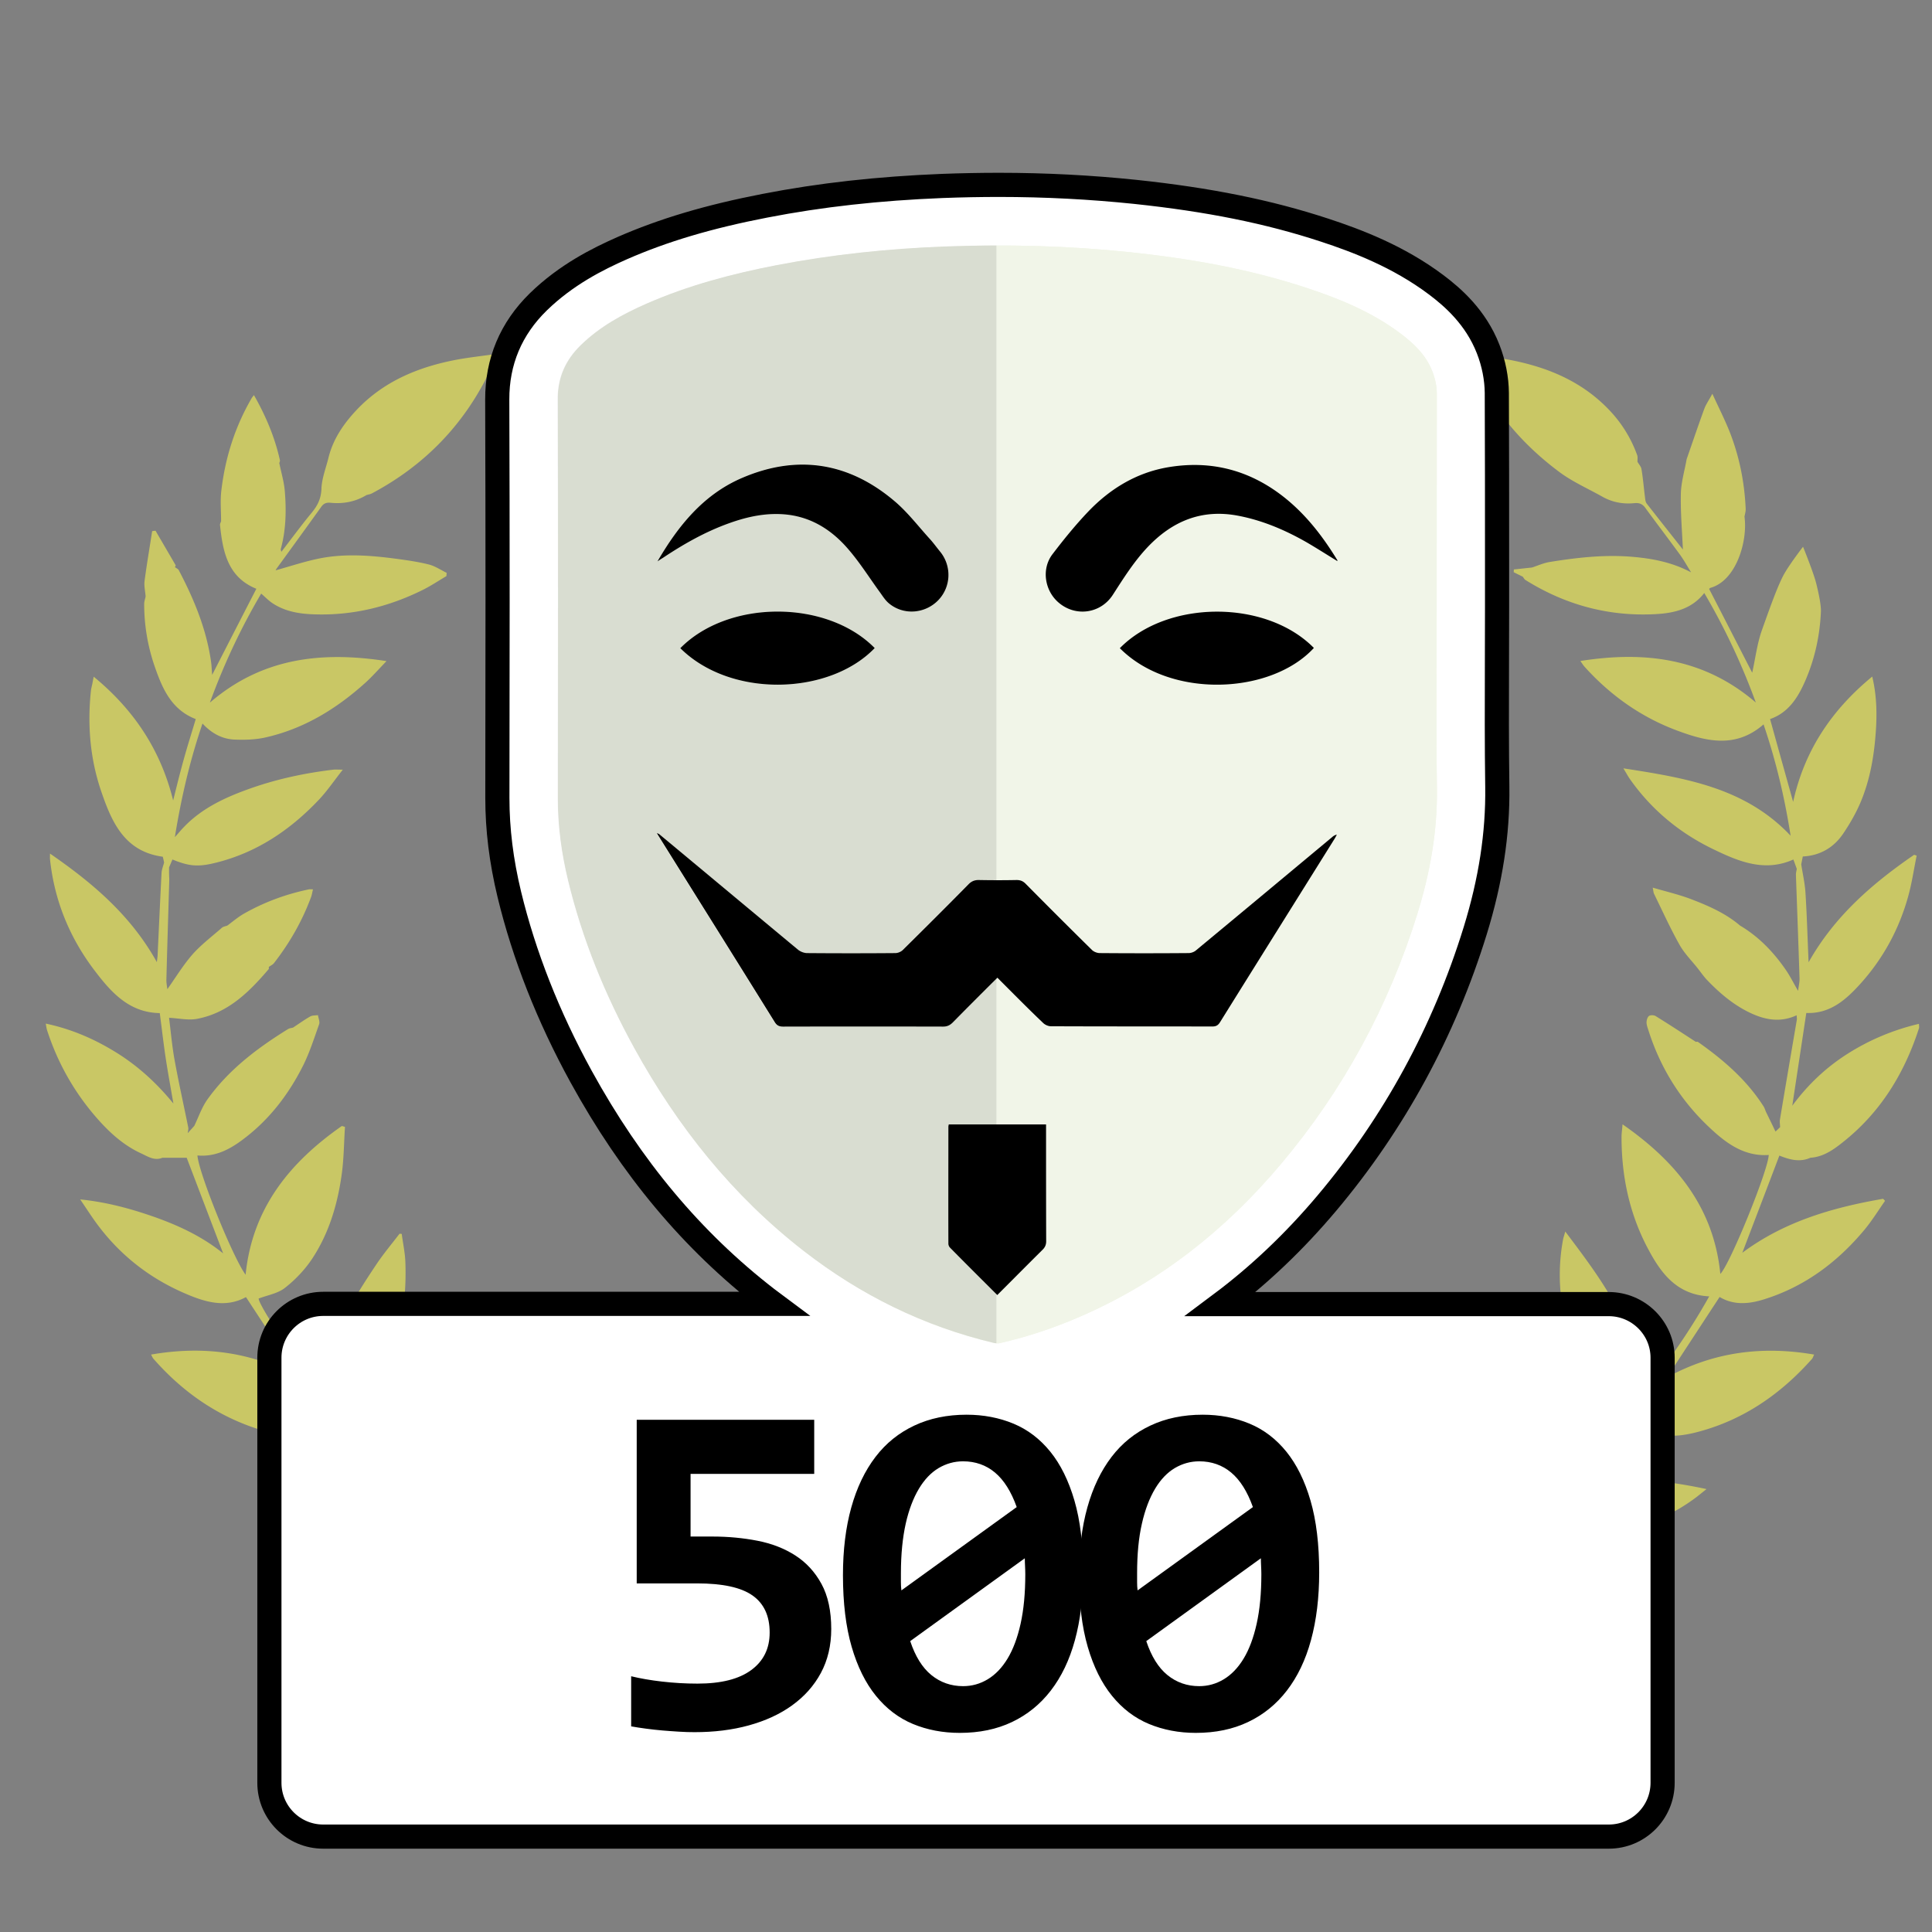 <svg version="1.1" id="Слой_2" xmlns="http://www.w3.org/2000/svg" x="0" y="0" viewBox="0 0 160 160" style="enable-background:new 0 0 160 160" xml:space="preserve"><rect x="0" y="0" width="160" height="160" fill="#808080" stroke="none"/><style>.st523{fill:#f1f5e8}</style><path d="M58.5 134.41c-1.4-.46-2.81-.9-4.2-1.38-1.54-.54-3.07-1.12-4.47-1.63.23-.98.58-1.84.62-2.71.17-3.6-1.12-6.78-3.04-9.73-.63-.97-1.44-1.84-2.16-2.75-.08.04-.15.08-.23.12-.3 4.76-.44 9.49 2.08 13.83-1.49-.31-8.32-3.84-9.03-4.68 1.25-.51 1.97-1.52 2.35-2.74.27-.86.46-1.76.53-2.65.23-2.97-.32-5.84-1.39-8.6-.24-.61-.55-1.19-.9-1.93-2.81 4.8-4.1 9.63-2.13 15.02-.56-.42-1.05-.79-1.54-1.16-.67-.5-1.34-1-2-1.5-.11-.14-.21-.31-.34-.43-.75-.71-1.53-1.4-2.26-2.12-.7-.68-1.36-1.41-2.1-2.18 1.24-.41 2.04-1.18 2.65-2.13 2.07-3.22 2.77-6.79 2.63-10.56-.03-.77-.2-1.54-.3-2.31-.06-.01-.12-.01-.18-.02-.65.85-1.35 1.68-1.94 2.57-2.23 3.33-4.31 6.72-4.03 10.96-1.12-.8-5.67-7.42-5.7-8.16.76-.29 1.59-.42 2.17-.88.85-.66 1.63-1.48 2.23-2.37 1.4-2.1 2.12-4.49 2.47-6.97.19-1.32.19-2.66.28-4-.09-.02-.18-.05-.26-.07-4.31 3.01-7.42 6.81-7.97 12.32-1.07-1.46-3.89-8.45-3.99-9.88 1.53.14 2.77-.55 3.92-1.44 2.1-1.61 3.66-3.67 4.84-6.02.54-1.09.91-2.26 1.32-3.41.07-.21-.06-.5-.1-.75-.21.03-.46.01-.64.11-.49.28-.95.61-1.42.92-.14.04-.29.05-.41.12-2.54 1.57-4.9 3.35-6.66 5.8-.48.66-.75 1.47-1.11 2.22l-.54.6c.01-.16.07-.32.04-.47-.38-1.88-.8-3.75-1.14-5.63-.21-1.17-.31-2.37-.45-3.45.81.04 1.58.22 2.3.09 2.58-.48 4.33-2.22 5.95-4.12.03-.04.01-.12.01-.18.15-.11.33-.19.43-.32 1.29-1.66 2.33-3.47 3.06-5.44.08-.2.11-.42.17-.67-.16 0-.25-.01-.32 0-1.89.39-3.69 1.05-5.37 2-.5.28-.94.66-1.4 1-.15.06-.33.08-.45.18-.82.72-1.71 1.39-2.43 2.2-.78.89-1.4 1.92-2.09 2.89-.03-.24-.09-.53-.08-.82.07-2.76.16-5.52.24-8.28-.02-.33-.02-.66-.02-.98.09-.22.19-.44.28-.66 1.37.56 2.12.63 3.54.28 3.41-.83 6.2-2.71 8.58-5.22.7-.74 1.27-1.59 1.99-2.5-.4 0-.59-.02-.78 0-2.35.28-4.66.77-6.89 1.56-2 .71-3.92 1.58-5.43 3.13-.25.25-.47.52-.81.9.53-3.27 1.24-6.33 2.29-9.41.77.83 1.65 1.29 2.67 1.33.84.03 1.7.01 2.51-.17 3.19-.71 5.89-2.36 8.29-4.52.59-.53 1.11-1.13 1.77-1.81-5.44-.84-10.35-.25-14.63 3.44 1.17-3.2 2.57-6.18 4.25-9.03.33.28.6.57.93.79 1.08.72 2.32.9 3.56.93 3.12.09 6.07-.63 8.86-2.01.69-.34 1.33-.77 1.99-1.16.01-.09.01-.18.02-.27-.49-.24-.96-.56-1.47-.69-.87-.22-1.78-.35-2.67-.47-2.1-.28-4.21-.45-6.3-.05-1.28.25-2.52.67-3.72 1-.03.05.01-.04.06-.12 1.24-1.71 2.48-3.41 3.71-5.13.21-.3.44-.38.8-.34 1.05.1 2.04-.09 2.95-.64.16-.05.33-.07.47-.15 4.43-2.36 7.72-5.8 9.85-10.34.16-.35.27-.72.45-1.2-1.18.17-2.22.28-3.26.47-3.15.59-6.03 1.76-8.29 4.13-1.08 1.14-1.97 2.41-2.36 3.97-.21.87-.56 1.73-.59 2.6-.03.83-.33 1.41-.83 2.01-.85 1.03-1.64 2.11-2.49 3.21-.02-.11-.06-.17-.05-.22.43-1.56.47-3.16.34-4.76-.06-.8-.3-1.58-.46-2.37.02-.08.07-.16.05-.24-.42-1.9-1.17-3.67-2.15-5.39-.08.11-.14.17-.18.24-1.39 2.38-2.2 4.95-2.52 7.67-.1.83-.02 1.69-.02 2.54-.03.1-.1.2-.09.3.23 2.22.64 4.33 3.01 5.29-1.21 2.35-2.41 4.69-3.66 7.13-.04-.48-.05-.85-.11-1.22-.4-2.66-1.42-5.1-2.66-7.46-.06-.1-.21-.16-.31-.24.02-.06.08-.14.05-.17-.55-.95-1.11-1.9-1.66-2.85-.09.01-.19.02-.28.04-.21 1.38-.45 2.76-.63 4.14-.05.41.06.84.09 1.27-.04.2-.12.41-.12.61 0 1.76.29 3.49.86 5.15.63 1.83 1.38 3.61 3.41 4.39-.34 1.15-.7 2.27-1.01 3.4-.31 1.11-.58 2.22-.86 3.34-1.03-4.18-3.25-7.51-6.58-10.25-.06.3-.09.46-.12.62-.04.18-.09.37-.11.55-.3 2.82-.07 5.61.84 8.29.87 2.55 1.92 5.02 5.11 5.45.04.16.08.32.11.48-.07.28-.19.56-.21.84-.12 2.3-.22 4.59-.33 6.89-.01.13-.03.26-.06.52-2.15-3.87-5.31-6.55-8.85-8.99 0 .23-.01.35 0 .46.36 3.42 1.62 6.5 3.69 9.22 1.36 1.79 2.85 3.49 5.4 3.53.17 1.27.31 2.53.5 3.78.19 1.24.42 2.48.63 3.71-1.38-1.69-2.93-3.11-4.74-4.23-1.79-1.11-3.7-1.94-5.83-2.39.04.23.06.38.1.52.85 2.64 2.18 5.03 3.98 7.13 1.08 1.26 2.28 2.39 3.8 3.09.55.25 1.11.65 1.78.37h2.01c.96 2.51 1.97 5.17 3.02 7.92-1.71-1.38-3.61-2.27-5.59-2.98-1.98-.7-4-1.26-6.25-1.49.46.67.83 1.25 1.23 1.81 1.93 2.69 4.43 4.68 7.46 5.98 1.64.71 3.34 1.23 5.04.3 1.46 2.23 2.9 4.42 4.37 6.66-3.85-2.13-7.9-2.65-12.23-1.9.1.19.14.29.21.36 2.21 2.52 4.86 4.45 8.01 5.59 2.37.85 4.78 1.41 6.72-.52 1.12 1.03 2.22 2.05 3.33 3.05.59.53 1.21 1.03 1.82 1.54.16.2.32.41.54.68h-1.21c-.18-.08-.35-.21-.54-.23-3.31-.4-6.58-.03-9.89.65.13.14.2.24.29.31 1.77 1.44 3.78 2.43 5.97 3.06.13.04.27-.01.41-.02.13.09.24.23.38.26 1.33.21 2.66.53 3.99.57 1.72.05 3.44-.12 4.65-1.53 2.38 1.36 4.73 2.69 7.23 4.11-4.26-.16-7.93 1.05-11.38 3.41 3.67 1.65 7.35 2.45 11.25 1.84 2.05-.32 3.9-.99 4.7-3.14 3.27 1.22 6.54 2.44 9.83 3.66.22-1.1.18-1.26-.32-1.42zm91.43-38.53c1.07-.07 1.9-.66 2.69-1.29 3.11-2.46 5.09-5.69 6.3-9.43.03-.1 0-.23 0-.37-2.12.5-4.05 1.31-5.85 2.44-1.78 1.12-3.31 2.54-4.64 4.34.4-2.66.78-5.15 1.16-7.68 1.97.08 3.29-1.1 4.49-2.43 1.89-2.1 3.21-4.54 3.96-7.27.3-1.09.46-2.22.69-3.33-.07-.02-.14-.05-.21-.07-3.46 2.38-6.59 5.08-8.74 8.9-.09-2.03-.14-3.9-.26-5.77-.05-.78-.23-1.56-.35-2.34l.13-.65c1.42-.07 2.56-.73 3.35-1.9.54-.8 1.03-1.65 1.41-2.53.81-1.9 1.15-3.91 1.29-5.96.1-1.48.07-2.96-.3-4.51-3.35 2.76-5.61 6.1-6.55 10.38-.65-2.34-1.28-4.58-1.91-6.86 1.48-.51 2.27-1.72 2.87-3.07.82-1.85 1.25-3.8 1.34-5.82.02-.54-.17-1.46-.39-2.35s-1.09-3.03-1.09-3.03-.97 1.25-1.51 2.16-1.27 2.99-1.89 4.73c-.41 1.15-.55 2.39-.81 3.54-1.17-2.27-2.36-4.6-3.57-6.94.02-.02.07-.07.12-.09 2.16-.61 3.09-3.93 2.81-5.89.04-.22.11-.44.1-.65-.1-2.25-.54-4.42-1.38-6.51-.4-.98-.88-1.93-1.38-3.02-.29.54-.54.89-.68 1.28-.5 1.37-.97 2.76-1.45 4.14-.17.96-.46 1.92-.48 2.89-.03 1.58.11 3.16.17 4.59-.92-1.17-1.97-2.49-3-3.81-.1-.13-.12-.35-.14-.53-.1-.77-.16-1.55-.29-2.32-.03-.21-.22-.4-.33-.61-.01-.18.03-.37-.02-.53a10.57 10.57 0 0 0-2.26-3.69c-2.28-2.43-5.18-3.63-8.37-4.23-1.06-.2-2.13-.31-3.28-.47.07.25.1.35.13.45.07.18.13.35.21.53 1.55 3.6 4.01 6.47 7.12 8.79 1.1.82 2.39 1.38 3.59 2.06.81.45 1.69.61 2.61.52.4-.04.67.05.91.38.94 1.29 1.92 2.57 2.86 3.86.34.47.63.99.94 1.49-1.65-.88-3.38-1.18-5.16-1.31-2.2-.15-4.38.1-6.54.45-.51.08-.99.3-1.48.46-.5.05-1 .11-1.5.16 0 .08-.01.15-.01.23.25.12.5.25.75.37.07.09.13.22.22.27 3.29 2.06 6.89 3.04 10.77 2.83 1.5-.08 2.99-.4 4.04-1.75 1.7 2.89 3.1 5.87 4.27 9.07-4.3-3.69-9.19-4.28-14.53-3.44.15.21.24.36.35.48 2.13 2.36 4.66 4.16 7.63 5.27 2.41.9 4.87 1.53 7.19-.5 1.03 3.03 1.75 6.07 2.24 9.22-3.75-3.98-8.69-4.78-13.85-5.58.25.41.39.67.55.9 1.79 2.54 4.12 4.46 6.9 5.8 2.09 1.01 4.25 1.92 6.63.85.1.27.19.52.28.77-.02.16-.07.32-.07.48.1 2.87.21 5.73.3 8.6.01.31-.07.62-.12 1.03-.38-.65-.65-1.2-.99-1.7-1.02-1.49-2.25-2.78-3.82-3.71-1.22-1.04-2.67-1.66-4.14-2.22-.97-.36-1.99-.6-3.09-.92.06.28.06.41.11.51.69 1.41 1.34 2.85 2.11 4.22.39.7.98 1.29 1.49 1.93.27.34.52.71.82 1.02 1.03 1.07 2.15 2.02 3.5 2.67 1.25.6 2.53.85 3.89.22.01.19.03.27.02.35-.47 2.76-.94 5.51-1.4 8.27-.04.21.01.44.01.65-.13.12-.26.25-.38.36-.26-.54-.53-1.1-.8-1.65-.06-.15-.11-.32-.2-.45-1.4-2.19-3.32-3.84-5.42-5.32-.04-.03-.12-.01-.18-.01-1.11-.72-2.22-1.45-3.34-2.14-.14-.08-.42-.09-.54 0-.13.1-.2.35-.2.53 0 .22.09.45.16.67.98 3.08 2.64 5.75 4.97 7.96 1.39 1.32 2.9 2.49 4.99 2.35-.06 1.32-3.23 9.09-4.01 9.85-.54-5.48-3.64-9.29-8.1-12.39-.03.45-.08.73-.08 1.02-.01 3.24.64 6.34 2.15 9.21 1.07 2.03 2.37 3.88 5.11 4.02-1.7 3.03-3.63 5.79-5.83 8.39.16-5.57-2.95-9.58-6.09-13.76-.09.33-.15.48-.18.64-.41 2.19-.36 4.38.13 6.54.73 3.18 1.58 6.33 4.82 8.06-.1.13-.19.27-.31.38-1.19 1.17-2.38 2.33-3.56 3.51-.18.18-.32.41-.48.62-.2.1-.41.17-.58.31-1.04.82-2.08 1.65-3.12 2.48-.04-.03-.08-.07-.12-.1 1.14-2.46 1.18-5.02.76-7.62-.42-2.58-1.38-4.95-2.86-7.2-.12.22-.19.34-.26.47-1.46 2.99-2.19 6.15-2.04 9.48.11 2.39.51 4.67 2.98 5.99-2.94 1.87-5.98 3.33-9.18 4.7 2.59-4.46 2.44-9.19 2.13-14.12-1.47 1.33-2.52 2.75-3.3 4.35-1.67 3.43-3.05 6.92-1.44 10.83-.11.05-.26.13-.41.18-2.58.91-5.16 1.82-7.75 2.72-1.06.37-1.06.34-.97 1.65 3.32-1.23 6.6-2.46 9.91-3.69.58 1.8 2.05 2.54 3.72 2.97 2.25.58 4.52.48 6.78.07 1.85-.33 3.64-.85 5.39-1.77-3.42-2.32-7.1-3.53-11.35-3.37 2.51-1.42 4.86-2.76 7.25-4.12.62.78 1.51 1.16 2.51 1.36 1.32.27 2.65.26 3.96.02.96-.17 1.9-.45 2.85-.69.12-.01.26.01.37-.03 1.81-.59 3.53-1.38 5.07-2.52.3-.22.59-.47.98-.77-2.93-.63-5.73-.93-8.57-.8-.55.03-1.1.16-1.65.25-.49.04-.98.08-1.47.11.22-.31.44-.6.66-.9.16-.07.35-.1.48-.21.43-.37.85-.76 1.26-1.15 1.09-1.02 2.17-2.04 3.25-3.05.21.17.48.44.79.64 1.41.92 2.97.78 4.47.39 3.81-.99 6.92-3.14 9.51-6.06.07-.08.1-.2.18-.36-4.3-.74-8.34-.22-12.19 1.89 1.49-2.27 2.91-4.45 4.36-6.66 1.2.72 2.49.58 3.76.17 3.34-1.06 6.02-3.08 8.24-5.74.62-.75 1.14-1.59 1.7-2.39-.05-.06-.1-.11-.16-.17-4.17.72-8.17 1.87-11.66 4.47 1.03-2.7 2.05-5.36 3.07-8.05.82.33 1.68.58 2.57.18z" style="fill:#c9c765"/><path d="M133.23 108h-32.15c3.17-2.37 6.12-5.17 8.82-8.38 5.56-6.61 9.69-14.19 12.27-22.54 1.28-4.15 1.88-8.04 1.83-11.9-.05-3.41-.04-6.9-.03-10.27 0-1.52.01-3.04.01-4.56v-4.02c0-4.6 0-9.19-.02-13.79-.01-1.18-.25-2.44-.72-3.64-1.03-2.64-2.95-4.3-4.31-5.32-3.13-2.35-6.58-3.65-9.23-4.52-4.65-1.53-9.63-2.53-15.69-3.17-3.65-.38-7.44-.58-11.27-.58-1.54 0-3.13.03-4.71.09-5.26.21-10.07.74-14.69 1.64-4.65.9-8.41 2.02-11.81 3.51-2.02.89-4.64 2.2-6.95 4.45-2.27 2.22-3.41 4.94-3.4 8.09.04 11.11.03 22.43.01 33 0 2.59.32 5.2.99 7.98 1.22 5.04 3.22 10.12 5.94 15.08 4.16 7.57 9.19 13.59 15.39 18.39.2.15.4.29.6.44H26.77c-2.47 0-4.46 2-4.46 4.46v35.2c0 2.47 2 4.46 4.46 4.46h106.46c2.47 0 4.46-2 4.46-4.46v-35.2c0-2.44-2-4.44-4.46-4.44z" style="fill:#fff;stroke:#000;stroke-width:2;stroke-miterlimit:10"/><path d="M30.41 146.76h99.18c1.46 0 2.65-1.18 2.65-2.65v-28.1c0-1.46-1.18-2.65-2.65-2.65H30.41c-1.46 0-2.65 1.18-2.65 2.65v28.1a2.655 2.655 0 0 0 2.65 2.65z" style="fill:none;stroke:#fff;stroke-miterlimit:10"/><path d="M68.84 134.91c0 1.36-.29 2.58-.86 3.64-.57 1.06-1.37 1.95-2.38 2.68-1.01.73-2.21 1.28-3.59 1.66-1.38.38-2.87.56-4.48.56-.4 0-.83-.01-1.29-.04-.46-.03-.92-.06-1.38-.1s-.92-.09-1.36-.15c-.44-.06-.85-.12-1.23-.19v-4.15c.74.18 1.59.33 2.55.44.96.11 1.94.17 2.94.17 1.95 0 3.43-.37 4.45-1.12 1.02-.75 1.53-1.78 1.53-3.11 0-1.38-.47-2.4-1.42-3.07s-2.48-1-4.6-1h-4.99v-13.55h14.7v4.48H57.19v5.19h1.83c1.3 0 2.54.12 3.72.35s2.23.64 3.13 1.22c.9.58 1.62 1.36 2.16 2.35s.81 2.24.81 3.74zm20.86-4.69c0 2.09-.23 3.96-.68 5.61-.45 1.65-1.12 3.04-2 4.18-.88 1.14-1.95 2-3.21 2.6s-2.7.9-4.33.9c-1.4 0-2.7-.25-3.88-.74s-2.2-1.27-3.06-2.33c-.86-1.06-1.53-2.41-2.01-4.06-.48-1.65-.72-3.63-.72-5.93 0-2.09.23-3.96.69-5.61.46-1.65 1.13-3.04 2-4.18.87-1.14 1.94-2 3.22-2.6 1.27-.6 2.72-.9 4.33-.9 1.4 0 2.7.25 3.88.74 1.18.49 2.2 1.27 3.05 2.32.85 1.05 1.52 2.4 2 4.05s.72 3.63.72 5.95zm-15.09.07v.73c0 .23.01.46.04.69l9.55-6.9c-.46-1.29-1.06-2.24-1.8-2.86s-1.63-.93-2.64-.93c-.73 0-1.4.19-2.03.56-.62.37-1.17.94-1.63 1.71-.46.77-.83 1.73-1.09 2.88-.26 1.17-.4 2.54-.4 4.12zm10.3.08c0-.22-.01-.44-.02-.67-.01-.23-.02-.44-.02-.65l-9.49 6.86c.42 1.26 1 2.2 1.75 2.81.75.61 1.63.92 2.63.92.73 0 1.41-.19 2.04-.57.63-.38 1.18-.95 1.64-1.71.46-.76.82-1.72 1.08-2.88.26-1.17.39-2.53.39-4.11z"/><path d="M109.25 130.22c0 2.09-.23 3.96-.68 5.61-.45 1.65-1.12 3.04-2 4.18-.88 1.14-1.95 2-3.21 2.6s-2.7.9-4.33.9c-1.4 0-2.7-.25-3.88-.74s-2.2-1.27-3.06-2.33c-.86-1.06-1.53-2.41-2.01-4.06-.48-1.65-.72-3.63-.72-5.93 0-2.09.23-3.96.69-5.61.46-1.65 1.13-3.04 2-4.18.87-1.14 1.94-2 3.22-2.6 1.27-.6 2.72-.9 4.33-.9 1.4 0 2.7.25 3.88.74 1.18.49 2.2 1.27 3.05 2.32.85 1.05 1.52 2.4 2 4.05s.72 3.63.72 5.95zm-15.08.07v.73c0 .23.01.46.04.69l9.55-6.9c-.46-1.29-1.06-2.24-1.8-2.86s-1.63-.93-2.64-.93c-.73 0-1.4.19-2.03.56-.62.37-1.17.94-1.63 1.71-.46.77-.83 1.73-1.09 2.88-.27 1.17-.4 2.54-.4 4.12zm10.29.08c0-.22-.01-.44-.02-.67-.01-.23-.02-.44-.02-.65l-9.49 6.86c.42 1.26 1 2.2 1.75 2.81.75.61 1.63.92 2.63.92.73 0 1.41-.19 2.04-.57.63-.38 1.18-.95 1.64-1.71.46-.76.82-1.72 1.08-2.88.26-1.17.39-2.53.39-4.11z"/><path class="st523" d="M118.98 50.36c0 4.97-.05 9.93.02 14.9.05 3.55-.56 6.98-1.6 10.35-2.38 7.69-6.14 14.64-11.32 20.79-4.59 5.46-10.06 9.79-16.64 12.64-2.14.93-4.35 1.67-6.63 2.19-.16.04-.33.02-.49-.01-5.8-1.38-11.02-3.96-15.72-7.6-5.92-4.59-10.48-10.32-14.07-16.85-2.41-4.38-4.29-8.97-5.46-13.84-.54-2.23-.86-4.49-.85-6.8.02-11.01.03-22.02-.01-33.03-.01-1.82.64-3.27 1.9-4.5 1.57-1.54 3.47-2.57 5.46-3.45 3.45-1.51 7.07-2.47 10.75-3.18 4.6-.89 9.26-1.37 13.94-1.55 5.1-.2 10.18-.07 15.26.46 4.97.52 9.88 1.38 14.65 2.95 2.76.91 5.44 2.01 7.79 3.77 1.12.84 2.13 1.8 2.65 3.13.23.58.38 1.23.38 1.85 0 5.92-.01 11.85-.01 17.78z"/><path class="st523" d="M118.98 50.36c0 4.97-.05 9.93.02 14.9.05 3.55-.56 6.98-1.6 10.35-2.38 7.69-6.14 14.64-11.32 20.79-4.59 5.46-10.06 9.79-16.64 12.64-2.14.93-4.35 1.67-6.63 2.19-.16.04-.33.02-.49-.01-5.8-1.38-11.02-3.96-15.72-7.6-5.92-4.59-10.48-10.32-14.07-16.85-2.41-4.38-4.29-8.97-5.46-13.84-.54-2.23-.86-4.49-.85-6.8.02-11.01.03-22.02-.01-33.03-.01-1.82.64-3.27 1.9-4.5 1.57-1.54 3.47-2.57 5.46-3.45 3.45-1.51 7.07-2.47 10.75-3.18 4.6-.89 9.26-1.37 13.94-1.55 5.1-.2 10.18-.07 15.26.46 4.97.52 9.88 1.38 14.65 2.95 2.76.91 5.44 2.01 7.79 3.77 1.12.84 2.13 1.8 2.65 3.13.23.58.38 1.23.38 1.85 0 5.92-.01 11.85-.01 17.78z"/><path d="M82.53 20.33c-1.43 0-2.86.03-4.3.08-4.69.18-9.34.66-13.94 1.55-3.69.71-7.3 1.67-10.75 3.18-1.99.87-3.89 1.91-5.46 3.45-1.26 1.23-1.91 2.67-1.9 4.5.04 11.01.03 22.02.01 33.03 0 2.31.31 4.57.85 6.8 1.18 4.87 3.06 9.46 5.46 13.84 3.59 6.53 8.15 12.26 14.07 16.85 4.7 3.65 9.93 6.22 15.72 7.6.07.02.15.03.23.03V20.33z" style="opacity:.1"/><path class="st523" d="M82.6 80.97c1.27 1.27 2.5 2.52 3.75 3.75.16.16.43.28.65.28 4.46.02 8.91.01 13.37.02.31 0 .48-.1.64-.36 3.15-5.06 6.32-10.12 9.48-15.18.07-.11.13-.23.19-.35-.16.04-.27.11-.38.2-3.76 3.13-7.52 6.27-11.29 9.39-.16.13-.4.22-.6.22-2.46.01-4.92.02-7.39 0-.21 0-.47-.11-.62-.26-1.84-1.82-3.67-3.65-5.5-5.49a.952.952 0 0 0-.74-.3c-1.03.02-2.07.02-3.1 0-.36-.01-.63.09-.89.36-1.8 1.82-3.61 3.63-5.43 5.43-.15.15-.41.26-.62.26-2.45.02-4.9.02-7.34 0-.24 0-.53-.11-.71-.27-3.84-3.19-7.68-6.38-11.51-9.58-.04-.03-.1-.05-.2-.09 3.28 5.25 6.53 10.44 9.76 15.64.18.29.38.39.71.39 4.41-.01 8.83-.01 13.24 0 .34 0 .58-.11.81-.35 1.24-1.24 2.46-2.46 3.72-3.71zM54.45 46.49l.45-.3c1.71-1.14 3.49-2.15 5.43-2.85 1.6-.58 3.24-.93 4.95-.72 2.07.26 3.71 1.36 5.02 2.91.95 1.12 1.73 2.37 2.6 3.55.22.31.44.64.72.88 1.2 1 2.98.88 4.08-.26 1.08-1.11 1.13-2.87.13-4.06-.27-.32-.52-.67-.8-.99-.95-1.05-1.81-2.19-2.88-3.1-3.81-3.28-8.11-3.96-12.72-1.97-3.18 1.38-5.27 3.96-6.98 6.91zm56.31-.02c-.01-.05-.01-.1-.03-.13-1.2-1.95-2.59-3.75-4.4-5.18-2.82-2.22-6.01-3.06-9.55-2.47-2.63.44-4.82 1.77-6.64 3.67-1.06 1.11-2.03 2.32-2.97 3.54-.93 1.22-.65 3.03.53 4.02 1.41 1.19 3.47.89 4.47-.66.89-1.38 1.76-2.77 2.9-3.97 2.03-2.14 4.45-3.14 7.42-2.59 2.04.38 3.92 1.18 5.71 2.2.86.5 1.7 1.04 2.56 1.57zm-28.17 60.78c1.27-1.27 2.51-2.52 3.75-3.75.21-.2.29-.41.29-.7-.01-3.07-.01-6.14-.01-9.2v-.47h-8.06c-.01.07-.03.13-.03.18v9.67c0 .11.05.26.12.34 1.31 1.3 2.61 2.59 3.94 3.93zm10.15-53.57c4.2 4.24 12.54 3.83 16.07-.02-3.97-4.03-12.14-4-16.07.02zm-36.4 0c4.2 4.17 12.36 3.89 16.1-.01-3.95-4.02-12.11-4.04-16.1.01z"/><path d="M82.6 80.97c-1.26 1.25-2.48 2.47-3.69 3.7-.24.24-.47.35-.81.35-4.41-.01-8.83-.01-13.24 0-.33 0-.53-.09-.71-.39-3.23-5.2-6.48-10.39-9.76-15.64.11.05.16.06.2.09 3.84 3.19 7.67 6.39 11.51 9.58.19.15.47.26.71.27 2.45.02 4.9.02 7.34 0 .21 0 .47-.11.62-.26 1.82-1.8 3.64-3.61 5.43-5.43.26-.27.53-.37.89-.36 1.03.02 2.07.02 3.1 0 .3 0 .52.08.74.3 1.82 1.84 3.65 3.67 5.5 5.49.15.15.41.25.62.26 2.46.02 4.92.02 7.39 0 .2 0 .45-.09.6-.22 3.77-3.12 7.53-6.26 11.29-9.39.1-.09.21-.16.38-.2-.06.12-.12.24-.19.35-3.16 5.06-6.33 10.12-9.48 15.18-.16.26-.33.36-.64.36-4.46-.01-8.91 0-13.37-.02-.22 0-.49-.12-.65-.28-1.28-1.22-2.51-2.47-3.78-3.74zM54.45 46.49c1.71-2.94 3.8-5.53 6.98-6.9 4.61-1.99 8.91-1.3 12.72 1.97 1.06.91 1.93 2.06 2.88 3.1.28.31.53.66.8.99 1 1.19.95 2.94-.13 4.06-1.1 1.13-2.88 1.26-4.08.26-.29-.24-.5-.57-.72-.88-.87-1.19-1.65-2.44-2.6-3.55-1.31-1.55-2.95-2.65-5.02-2.91-1.71-.21-3.35.14-4.95.72-1.94.7-3.72 1.71-5.43 2.85-.15.09-.3.19-.45.29zm56.31-.02c-.87-.53-1.71-1.07-2.57-1.57-1.79-1.02-3.67-1.82-5.71-2.2-2.97-.55-5.39.46-7.42 2.59-1.14 1.2-2.01 2.59-2.9 3.97-1 1.55-3.06 1.85-4.47.66-1.18-.99-1.46-2.8-.53-4.02.93-1.22 1.91-2.43 2.97-3.54 1.82-1.9 4.01-3.23 6.64-3.67 3.54-.59 6.73.25 9.55 2.47 1.81 1.43 3.2 3.22 4.4 5.18.04.03.03.08.04.13zm-28.17 60.78c-1.34-1.34-2.64-2.63-3.93-3.94a.505.505 0 0 1-.12-.34c-.01-3.22 0-6.45 0-9.67 0-.05.02-.11.03-.18h8.06v.47c0 3.07 0 6.14.01 9.2 0 .29-.09.5-.29.7-1.25 1.24-2.48 2.48-3.76 3.76zm10.15-53.57c3.93-4.01 12.1-4.05 16.07-.02-3.54 3.85-11.87 4.25-16.07.02zm-36.4 0c3.99-4.05 12.15-4.03 16.1-.01-3.74 3.9-11.9 4.18-16.1.01z"/></svg>
